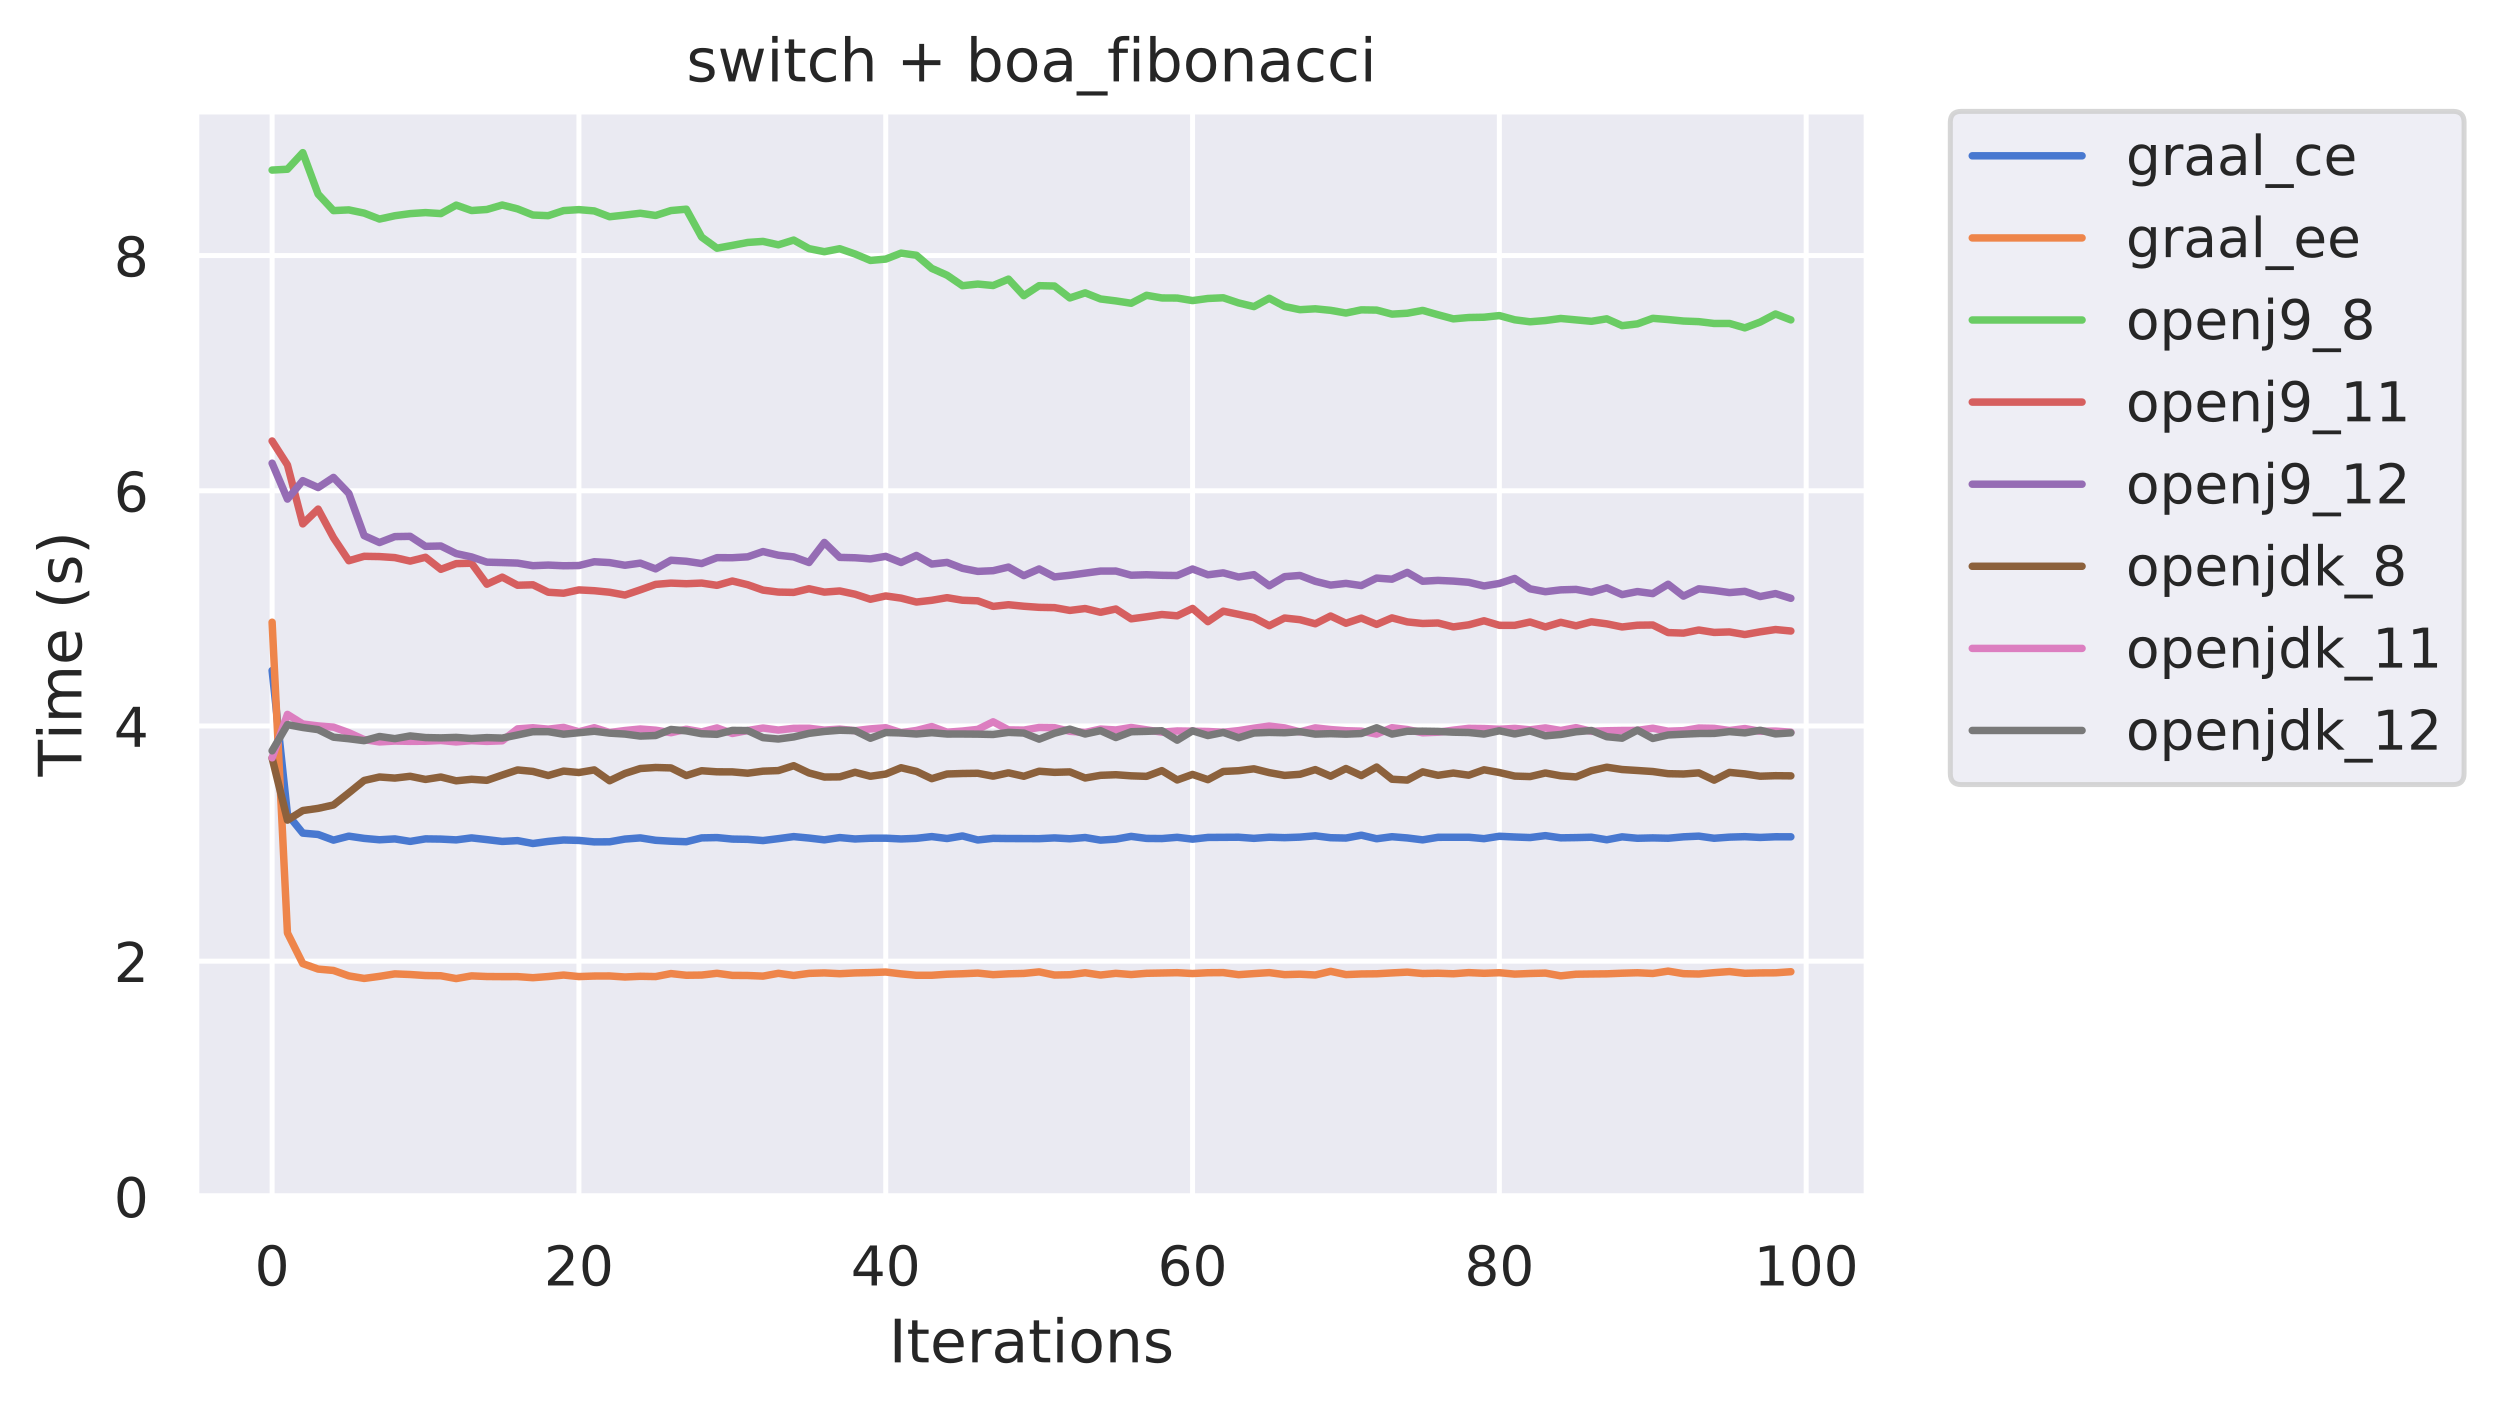 <?xml version="1.0" encoding="utf-8" standalone="no"?>
<!DOCTYPE svg PUBLIC "-//W3C//DTD SVG 1.1//EN"
  "http://www.w3.org/Graphics/SVG/1.1/DTD/svg11.dtd">
<!-- Created with matplotlib (https://matplotlib.org/) -->
<svg height="282.718pt" version="1.1" viewBox="0 0 501.012 282.718" width="501.012pt" xmlns="http://www.w3.org/2000/svg" xmlns:xlink="http://www.w3.org/1999/xlink">
 <defs>
  <style type="text/css">
*{stroke-linecap:butt;stroke-linejoin:round;}
  </style>
 </defs>
 <g id="figure_1">
  <g id="patch_1">
   <path d="M 0 282.718 
L 501.012 282.718 
L 501.012 0 
L 0 0 
z
" style="fill:#ffffff;"/>
  </g>
  <g id="axes_1">
   <g id="patch_2">
    <path d="M 39.312 239.758 
L 374.113 239.758 
L 374.113 22.318 
L 39.312 22.318 
z
" style="fill:#eaeaf2;"/>
   </g>
   <g id="matplotlib.axis_1">
    <g id="xtick_1">
     <g id="line2d_1">
      <path clip-path="url(#p9646525617)" d="M 54.531 239.758 
L 54.531 22.318 
" style="fill:none;stroke:#ffffff;stroke-linecap:round;"/>
     </g>
     <g id="text_1">
      <!-- 0 -->
      <defs>
       <path d="M 31.781 66.406 
Q 24.172 66.406 20.328 58.906 
Q 16.5 51.422 16.5 36.375 
Q 16.5 21.391 20.328 13.891 
Q 24.172 6.391 31.781 6.391 
Q 39.453 6.391 43.281 13.891 
Q 47.125 21.391 47.125 36.375 
Q 47.125 51.422 43.281 58.906 
Q 39.453 66.406 31.781 66.406 
z
M 31.781 74.219 
Q 44.047 74.219 50.516 64.516 
Q 56.984 54.828 56.984 36.375 
Q 56.984 17.969 50.516 8.266 
Q 44.047 -1.422 31.781 -1.422 
Q 19.531 -1.422 13.062 8.266 
Q 6.594 17.969 6.594 36.375 
Q 6.594 54.828 13.062 64.516 
Q 19.531 74.219 31.781 74.219 
z
" id="DejaVuSans-48"/>
      </defs>
      <g style="fill:#262626;" transform="translate(51.031 257.616)scale(0.11 -0.11)">
       <use xlink:href="#DejaVuSans-48"/>
      </g>
     </g>
    </g>
    <g id="xtick_2">
     <g id="line2d_2">
      <path clip-path="url(#p9646525617)" d="M 116.018 239.758 
L 116.018 22.318 
" style="fill:none;stroke:#ffffff;stroke-linecap:round;"/>
     </g>
     <g id="text_2">
      <!-- 20 -->
      <defs>
       <path d="M 19.188 8.297 
L 53.609 8.297 
L 53.609 0 
L 7.328 0 
L 7.328 8.297 
Q 12.938 14.109 22.625 23.891 
Q 32.328 33.688 34.812 36.531 
Q 39.547 41.844 41.422 45.531 
Q 43.312 49.219 43.312 52.781 
Q 43.312 58.594 39.234 62.25 
Q 35.156 65.922 28.609 65.922 
Q 23.969 65.922 18.812 64.312 
Q 13.672 62.703 7.812 59.422 
L 7.812 69.391 
Q 13.766 71.781 18.938 73 
Q 24.125 74.219 28.422 74.219 
Q 39.75 74.219 46.484 68.547 
Q 53.219 62.891 53.219 53.422 
Q 53.219 48.922 51.531 44.891 
Q 49.859 40.875 45.406 35.406 
Q 44.188 33.984 37.641 27.219 
Q 31.109 20.453 19.188 8.297 
z
" id="DejaVuSans-50"/>
      </defs>
      <g style="fill:#262626;" transform="translate(109.02 257.616)scale(0.11 -0.11)">
       <use xlink:href="#DejaVuSans-50"/>
       <use x="63.623" xlink:href="#DejaVuSans-48"/>
      </g>
     </g>
    </g>
    <g id="xtick_3">
     <g id="line2d_3">
      <path clip-path="url(#p9646525617)" d="M 177.506 239.758 
L 177.506 22.318 
" style="fill:none;stroke:#ffffff;stroke-linecap:round;"/>
     </g>
     <g id="text_3">
      <!-- 40 -->
      <defs>
       <path d="M 37.797 64.312 
L 12.891 25.391 
L 37.797 25.391 
z
M 35.203 72.906 
L 47.609 72.906 
L 47.609 25.391 
L 58.016 25.391 
L 58.016 17.188 
L 47.609 17.188 
L 47.609 0 
L 37.797 0 
L 37.797 17.188 
L 4.891 17.188 
L 4.891 26.703 
z
" id="DejaVuSans-52"/>
      </defs>
      <g style="fill:#262626;" transform="translate(170.507 257.616)scale(0.11 -0.11)">
       <use xlink:href="#DejaVuSans-52"/>
       <use x="63.623" xlink:href="#DejaVuSans-48"/>
      </g>
     </g>
    </g>
    <g id="xtick_4">
     <g id="line2d_4">
      <path clip-path="url(#p9646525617)" d="M 238.993 239.758 
L 238.993 22.318 
" style="fill:none;stroke:#ffffff;stroke-linecap:round;"/>
     </g>
     <g id="text_4">
      <!-- 60 -->
      <defs>
       <path d="M 33.016 40.375 
Q 26.375 40.375 22.484 35.828 
Q 18.609 31.297 18.609 23.391 
Q 18.609 15.531 22.484 10.953 
Q 26.375 6.391 33.016 6.391 
Q 39.656 6.391 43.531 10.953 
Q 47.406 15.531 47.406 23.391 
Q 47.406 31.297 43.531 35.828 
Q 39.656 40.375 33.016 40.375 
z
M 52.594 71.297 
L 52.594 62.312 
Q 48.875 64.062 45.094 64.984 
Q 41.312 65.922 37.594 65.922 
Q 27.828 65.922 22.672 59.328 
Q 17.531 52.734 16.797 39.406 
Q 19.672 43.656 24.016 45.922 
Q 28.375 48.188 33.594 48.188 
Q 44.578 48.188 50.953 41.516 
Q 57.328 34.859 57.328 23.391 
Q 57.328 12.156 50.688 5.359 
Q 44.047 -1.422 33.016 -1.422 
Q 20.359 -1.422 13.672 8.266 
Q 6.984 17.969 6.984 36.375 
Q 6.984 53.656 15.188 63.938 
Q 23.391 74.219 37.203 74.219 
Q 40.922 74.219 44.703 73.484 
Q 48.484 72.75 52.594 71.297 
z
" id="DejaVuSans-54"/>
      </defs>
      <g style="fill:#262626;" transform="translate(231.995 257.616)scale(0.11 -0.11)">
       <use xlink:href="#DejaVuSans-54"/>
       <use x="63.623" xlink:href="#DejaVuSans-48"/>
      </g>
     </g>
    </g>
    <g id="xtick_5">
     <g id="line2d_5">
      <path clip-path="url(#p9646525617)" d="M 300.481 239.758 
L 300.481 22.318 
" style="fill:none;stroke:#ffffff;stroke-linecap:round;"/>
     </g>
     <g id="text_5">
      <!-- 80 -->
      <defs>
       <path d="M 31.781 34.625 
Q 24.75 34.625 20.719 30.859 
Q 16.703 27.094 16.703 20.516 
Q 16.703 13.922 20.719 10.156 
Q 24.75 6.391 31.781 6.391 
Q 38.812 6.391 42.859 10.172 
Q 46.922 13.969 46.922 20.516 
Q 46.922 27.094 42.891 30.859 
Q 38.875 34.625 31.781 34.625 
z
M 21.922 38.812 
Q 15.578 40.375 12.031 44.719 
Q 8.5 49.078 8.5 55.328 
Q 8.5 64.062 14.719 69.141 
Q 20.953 74.219 31.781 74.219 
Q 42.672 74.219 48.875 69.141 
Q 55.078 64.062 55.078 55.328 
Q 55.078 49.078 51.531 44.719 
Q 48 40.375 41.703 38.812 
Q 48.828 37.156 52.797 32.312 
Q 56.781 27.484 56.781 20.516 
Q 56.781 9.906 50.312 4.234 
Q 43.844 -1.422 31.781 -1.422 
Q 19.734 -1.422 13.25 4.234 
Q 6.781 9.906 6.781 20.516 
Q 6.781 27.484 10.781 32.312 
Q 14.797 37.156 21.922 38.812 
z
M 18.312 54.391 
Q 18.312 48.734 21.844 45.562 
Q 25.391 42.391 31.781 42.391 
Q 38.141 42.391 41.719 45.562 
Q 45.312 48.734 45.312 54.391 
Q 45.312 60.062 41.719 63.234 
Q 38.141 66.406 31.781 66.406 
Q 25.391 66.406 21.844 63.234 
Q 18.312 60.062 18.312 54.391 
z
" id="DejaVuSans-56"/>
      </defs>
      <g style="fill:#262626;" transform="translate(293.482 257.616)scale(0.11 -0.11)">
       <use xlink:href="#DejaVuSans-56"/>
       <use x="63.623" xlink:href="#DejaVuSans-48"/>
      </g>
     </g>
    </g>
    <g id="xtick_6">
     <g id="line2d_6">
      <path clip-path="url(#p9646525617)" d="M 361.969 239.758 
L 361.969 22.318 
" style="fill:none;stroke:#ffffff;stroke-linecap:round;"/>
     </g>
     <g id="text_6">
      <!-- 100 -->
      <defs>
       <path d="M 12.406 8.297 
L 28.516 8.297 
L 28.516 63.922 
L 10.984 60.406 
L 10.984 69.391 
L 28.422 72.906 
L 38.281 72.906 
L 38.281 8.297 
L 54.391 8.297 
L 54.391 0 
L 12.406 0 
z
" id="DejaVuSans-49"/>
      </defs>
      <g style="fill:#262626;" transform="translate(351.471 257.616)scale(0.11 -0.11)">
       <use xlink:href="#DejaVuSans-49"/>
       <use x="63.623" xlink:href="#DejaVuSans-48"/>
       <use x="127.246" xlink:href="#DejaVuSans-48"/>
      </g>
     </g>
    </g>
    <g id="text_7">
     <!-- Iterations -->
     <defs>
      <path d="M 9.812 72.906 
L 19.672 72.906 
L 19.672 0 
L 9.812 0 
z
" id="DejaVuSans-73"/>
      <path d="M 18.312 70.219 
L 18.312 54.688 
L 36.812 54.688 
L 36.812 47.703 
L 18.312 47.703 
L 18.312 18.016 
Q 18.312 11.328 20.141 9.422 
Q 21.969 7.516 27.594 7.516 
L 36.812 7.516 
L 36.812 0 
L 27.594 0 
Q 17.188 0 13.234 3.875 
Q 9.281 7.766 9.281 18.016 
L 9.281 47.703 
L 2.688 47.703 
L 2.688 54.688 
L 9.281 54.688 
L 9.281 70.219 
z
" id="DejaVuSans-116"/>
      <path d="M 56.203 29.594 
L 56.203 25.203 
L 14.891 25.203 
Q 15.484 15.922 20.484 11.062 
Q 25.484 6.203 34.422 6.203 
Q 39.594 6.203 44.453 7.469 
Q 49.312 8.734 54.109 11.281 
L 54.109 2.781 
Q 49.266 0.734 44.188 -0.344 
Q 39.109 -1.422 33.891 -1.422 
Q 20.797 -1.422 13.156 6.188 
Q 5.516 13.812 5.516 26.812 
Q 5.516 40.234 12.766 48.109 
Q 20.016 56 32.328 56 
Q 43.359 56 49.781 48.891 
Q 56.203 41.797 56.203 29.594 
z
M 47.219 32.234 
Q 47.125 39.594 43.094 43.984 
Q 39.062 48.391 32.422 48.391 
Q 24.906 48.391 20.391 44.141 
Q 15.875 39.891 15.188 32.172 
z
" id="DejaVuSans-101"/>
      <path d="M 41.109 46.297 
Q 39.594 47.172 37.812 47.578 
Q 36.031 48 33.891 48 
Q 26.266 48 22.188 43.047 
Q 18.109 38.094 18.109 28.812 
L 18.109 0 
L 9.078 0 
L 9.078 54.688 
L 18.109 54.688 
L 18.109 46.188 
Q 20.953 51.172 25.484 53.578 
Q 30.031 56 36.531 56 
Q 37.453 56 38.578 55.875 
Q 39.703 55.766 41.062 55.516 
z
" id="DejaVuSans-114"/>
      <path d="M 34.281 27.484 
Q 23.391 27.484 19.188 25 
Q 14.984 22.516 14.984 16.5 
Q 14.984 11.719 18.141 8.906 
Q 21.297 6.109 26.703 6.109 
Q 34.188 6.109 38.703 11.406 
Q 43.219 16.703 43.219 25.484 
L 43.219 27.484 
z
M 52.203 31.203 
L 52.203 0 
L 43.219 0 
L 43.219 8.297 
Q 40.141 3.328 35.547 0.953 
Q 30.953 -1.422 24.312 -1.422 
Q 15.922 -1.422 10.953 3.297 
Q 6 8.016 6 15.922 
Q 6 25.141 12.172 29.828 
Q 18.359 34.516 30.609 34.516 
L 43.219 34.516 
L 43.219 35.406 
Q 43.219 41.609 39.141 45 
Q 35.062 48.391 27.688 48.391 
Q 23 48.391 18.547 47.266 
Q 14.109 46.141 10.016 43.891 
L 10.016 52.203 
Q 14.938 54.109 19.578 55.047 
Q 24.219 56 28.609 56 
Q 40.484 56 46.344 49.844 
Q 52.203 43.703 52.203 31.203 
z
" id="DejaVuSans-97"/>
      <path d="M 9.422 54.688 
L 18.406 54.688 
L 18.406 0 
L 9.422 0 
z
M 9.422 75.984 
L 18.406 75.984 
L 18.406 64.594 
L 9.422 64.594 
z
" id="DejaVuSans-105"/>
      <path d="M 30.609 48.391 
Q 23.391 48.391 19.188 42.75 
Q 14.984 37.109 14.984 27.297 
Q 14.984 17.484 19.156 11.844 
Q 23.344 6.203 30.609 6.203 
Q 37.797 6.203 41.984 11.859 
Q 46.188 17.531 46.188 27.297 
Q 46.188 37.016 41.984 42.703 
Q 37.797 48.391 30.609 48.391 
z
M 30.609 56 
Q 42.328 56 49.016 48.375 
Q 55.719 40.766 55.719 27.297 
Q 55.719 13.875 49.016 6.219 
Q 42.328 -1.422 30.609 -1.422 
Q 18.844 -1.422 12.172 6.219 
Q 5.516 13.875 5.516 27.297 
Q 5.516 40.766 12.172 48.375 
Q 18.844 56 30.609 56 
z
" id="DejaVuSans-111"/>
      <path d="M 54.891 33.016 
L 54.891 0 
L 45.906 0 
L 45.906 32.719 
Q 45.906 40.484 42.875 44.328 
Q 39.844 48.188 33.797 48.188 
Q 26.516 48.188 22.312 43.547 
Q 18.109 38.922 18.109 30.906 
L 18.109 0 
L 9.078 0 
L 9.078 54.688 
L 18.109 54.688 
L 18.109 46.188 
Q 21.344 51.125 25.703 53.562 
Q 30.078 56 35.797 56 
Q 45.219 56 50.047 50.172 
Q 54.891 44.344 54.891 33.016 
z
" id="DejaVuSans-110"/>
      <path d="M 44.281 53.078 
L 44.281 44.578 
Q 40.484 46.531 36.375 47.5 
Q 32.281 48.484 27.875 48.484 
Q 21.188 48.484 17.844 46.438 
Q 14.5 44.391 14.5 40.281 
Q 14.5 37.156 16.891 35.375 
Q 19.281 33.594 26.516 31.984 
L 29.594 31.297 
Q 39.156 29.25 43.188 25.516 
Q 47.219 21.781 47.219 15.094 
Q 47.219 7.469 41.188 3.016 
Q 35.156 -1.422 24.609 -1.422 
Q 20.219 -1.422 15.453 -0.562 
Q 10.688 0.297 5.422 2 
L 5.422 11.281 
Q 10.406 8.688 15.234 7.391 
Q 20.062 6.109 24.812 6.109 
Q 31.156 6.109 34.562 8.281 
Q 37.984 10.453 37.984 14.406 
Q 37.984 18.062 35.516 20.016 
Q 33.062 21.969 24.703 23.781 
L 21.578 24.516 
Q 13.234 26.266 9.516 29.906 
Q 5.812 33.547 5.812 39.891 
Q 5.812 47.609 11.281 51.797 
Q 16.75 56 26.812 56 
Q 31.781 56 36.172 55.266 
Q 40.578 54.547 44.281 53.078 
z
" id="DejaVuSans-115"/>
     </defs>
     <g style="fill:#262626;" transform="translate(178.137 273.022)scale(0.12 -0.12)">
      <use xlink:href="#DejaVuSans-73"/>
      <use x="29.492" xlink:href="#DejaVuSans-116"/>
      <use x="68.701" xlink:href="#DejaVuSans-101"/>
      <use x="130.225" xlink:href="#DejaVuSans-114"/>
      <use x="171.338" xlink:href="#DejaVuSans-97"/>
      <use x="232.617" xlink:href="#DejaVuSans-116"/>
      <use x="271.826" xlink:href="#DejaVuSans-105"/>
      <use x="299.609" xlink:href="#DejaVuSans-111"/>
      <use x="360.791" xlink:href="#DejaVuSans-110"/>
      <use x="424.17" xlink:href="#DejaVuSans-115"/>
     </g>
    </g>
   </g>
   <g id="matplotlib.axis_2">
    <g id="ytick_1">
     <g id="line2d_7">
      <path clip-path="url(#p9646525617)" d="M 39.312 239.758 
L 374.113 239.758 
" style="fill:none;stroke:#ffffff;stroke-linecap:round;"/>
     </g>
     <g id="text_8">
      <!-- 0 -->
      <g style="fill:#262626;" transform="translate(22.814 243.937)scale(0.11 -0.11)">
       <use xlink:href="#DejaVuSans-48"/>
      </g>
     </g>
    </g>
    <g id="ytick_2">
     <g id="line2d_8">
      <path clip-path="url(#p9646525617)" d="M 39.312 192.624 
L 374.113 192.624 
" style="fill:none;stroke:#ffffff;stroke-linecap:round;"/>
     </g>
     <g id="text_9">
      <!-- 2 -->
      <g style="fill:#262626;" transform="translate(22.814 196.803)scale(0.11 -0.11)">
       <use xlink:href="#DejaVuSans-50"/>
      </g>
     </g>
    </g>
    <g id="ytick_3">
     <g id="line2d_9">
      <path clip-path="url(#p9646525617)" d="M 39.312 145.49 
L 374.113 145.49 
" style="fill:none;stroke:#ffffff;stroke-linecap:round;"/>
     </g>
     <g id="text_10">
      <!-- 4 -->
      <g style="fill:#262626;" transform="translate(22.814 149.669)scale(0.11 -0.11)">
       <use xlink:href="#DejaVuSans-52"/>
      </g>
     </g>
    </g>
    <g id="ytick_4">
     <g id="line2d_10">
      <path clip-path="url(#p9646525617)" d="M 39.312 98.355 
L 374.113 98.355 
" style="fill:none;stroke:#ffffff;stroke-linecap:round;"/>
     </g>
     <g id="text_11">
      <!-- 6 -->
      <g style="fill:#262626;" transform="translate(22.814 102.535)scale(0.11 -0.11)">
       <use xlink:href="#DejaVuSans-54"/>
      </g>
     </g>
    </g>
    <g id="ytick_5">
     <g id="line2d_11">
      <path clip-path="url(#p9646525617)" d="M 39.312 51.221 
L 374.113 51.221 
" style="fill:none;stroke:#ffffff;stroke-linecap:round;"/>
     </g>
     <g id="text_12">
      <!-- 8 -->
      <g style="fill:#262626;" transform="translate(22.814 55.4)scale(0.11 -0.11)">
       <use xlink:href="#DejaVuSans-56"/>
      </g>
     </g>
    </g>
    <g id="text_13">
     <!-- Time (s) -->
     <defs>
      <path d="M -0.297 72.906 
L 61.375 72.906 
L 61.375 64.594 
L 35.5 64.594 
L 35.5 0 
L 25.594 0 
L 25.594 64.594 
L -0.297 64.594 
z
" id="DejaVuSans-84"/>
      <path d="M 52 44.188 
Q 55.375 50.25 60.062 53.125 
Q 64.75 56 71.094 56 
Q 79.641 56 84.281 50.016 
Q 88.922 44.047 88.922 33.016 
L 88.922 0 
L 79.891 0 
L 79.891 32.719 
Q 79.891 40.578 77.094 44.375 
Q 74.312 48.188 68.609 48.188 
Q 61.625 48.188 57.562 43.547 
Q 53.516 38.922 53.516 30.906 
L 53.516 0 
L 44.484 0 
L 44.484 32.719 
Q 44.484 40.625 41.703 44.406 
Q 38.922 48.188 33.109 48.188 
Q 26.219 48.188 22.156 43.531 
Q 18.109 38.875 18.109 30.906 
L 18.109 0 
L 9.078 0 
L 9.078 54.688 
L 18.109 54.688 
L 18.109 46.188 
Q 21.188 51.219 25.484 53.609 
Q 29.781 56 35.688 56 
Q 41.656 56 45.828 52.969 
Q 50 49.953 52 44.188 
z
" id="DejaVuSans-109"/>
      <path id="DejaVuSans-32"/>
      <path d="M 31 75.875 
Q 24.469 64.656 21.281 53.656 
Q 18.109 42.672 18.109 31.391 
Q 18.109 20.125 21.312 9.062 
Q 24.516 -2 31 -13.188 
L 23.188 -13.188 
Q 15.875 -1.703 12.234 9.375 
Q 8.594 20.453 8.594 31.391 
Q 8.594 42.281 12.203 53.312 
Q 15.828 64.359 23.188 75.875 
z
" id="DejaVuSans-40"/>
      <path d="M 8.016 75.875 
L 15.828 75.875 
Q 23.141 64.359 26.781 53.312 
Q 30.422 42.281 30.422 31.391 
Q 30.422 20.453 26.781 9.375 
Q 23.141 -1.703 15.828 -13.188 
L 8.016 -13.188 
Q 14.5 -2 17.703 9.062 
Q 20.906 20.125 20.906 31.391 
Q 20.906 42.672 17.703 53.656 
Q 14.5 64.656 8.016 75.875 
z
" id="DejaVuSans-41"/>
     </defs>
     <g style="fill:#262626;" transform="translate(16.318 155.618)rotate(-90)scale(0.12 -0.12)">
      <use xlink:href="#DejaVuSans-84"/>
      <use x="61.037" xlink:href="#DejaVuSans-105"/>
      <use x="88.82" xlink:href="#DejaVuSans-109"/>
      <use x="186.232" xlink:href="#DejaVuSans-101"/>
      <use x="247.756" xlink:href="#DejaVuSans-32"/>
      <use x="279.543" xlink:href="#DejaVuSans-40"/>
      <use x="318.557" xlink:href="#DejaVuSans-115"/>
      <use x="370.656" xlink:href="#DejaVuSans-41"/>
     </g>
    </g>
   </g>
   <g id="line2d_12">
    <path clip-path="url(#p9646525617)" d="M 54.531 134.374 
L 57.605 163.177 
L 60.679 166.959 
L 63.754 167.23 
L 66.828 168.367 
L 69.903 167.57 
L 72.977 168.018 
L 76.051 168.295 
L 79.126 168.122 
L 82.2 168.621 
L 85.274 168.114 
L 88.349 168.159 
L 91.423 168.315 
L 94.498 167.918 
L 97.572 168.262 
L 100.646 168.626 
L 103.721 168.465 
L 106.795 169.039 
L 109.87 168.62 
L 112.944 168.337 
L 116.018 168.423 
L 119.093 168.72 
L 122.167 168.702 
L 125.241 168.154 
L 128.316 167.919 
L 131.39 168.4 
L 134.465 168.58 
L 137.539 168.687 
L 140.613 167.917 
L 143.688 167.855 
L 146.762 168.155 
L 149.836 168.209 
L 152.911 168.452 
L 155.985 168.07 
L 159.06 167.66 
L 162.134 167.951 
L 165.208 168.31 
L 168.283 167.853 
L 171.357 168.136 
L 174.432 167.986 
L 177.506 167.976 
L 180.58 168.131 
L 183.655 168.007 
L 186.729 167.656 
L 189.803 168.044 
L 192.878 167.529 
L 195.952 168.336 
L 199.027 168.008 
L 202.101 168.048 
L 205.175 168.055 
L 208.25 168.072 
L 211.324 167.921 
L 214.398 168.094 
L 217.473 167.841 
L 220.547 168.365 
L 223.622 168.168 
L 226.696 167.616 
L 229.77 168.022 
L 232.845 168.052 
L 235.919 167.799 
L 238.993 168.169 
L 242.068 167.825 
L 245.142 167.804 
L 248.217 167.783 
L 251.291 168.01 
L 254.365 167.782 
L 257.44 167.871 
L 260.514 167.763 
L 263.589 167.5 
L 266.663 167.883 
L 269.737 167.949 
L 272.812 167.375 
L 275.886 168.089 
L 278.96 167.681 
L 282.035 167.93 
L 285.109 168.313 
L 288.184 167.799 
L 291.258 167.791 
L 294.332 167.787 
L 297.407 168.072 
L 300.481 167.591 
L 303.555 167.738 
L 306.63 167.85 
L 309.704 167.465 
L 312.779 167.908 
L 315.853 167.861 
L 318.927 167.782 
L 322.002 168.293 
L 325.076 167.708 
L 328.151 167.995 
L 331.225 167.917 
L 334.299 167.989 
L 337.374 167.704 
L 340.448 167.564 
L 343.522 167.992 
L 346.597 167.765 
L 349.671 167.671 
L 352.746 167.827 
L 355.82 167.693 
L 358.894 167.699 
" style="fill:none;stroke:#4878d0;stroke-linecap:round;stroke-width:1.5;"/>
   </g>
   <g id="line2d_13">
    <path clip-path="url(#p9646525617)" d="M 54.531 124.698 
L 57.605 186.967 
L 60.679 193.112 
L 63.754 194.21 
L 66.828 194.486 
L 69.903 195.57 
L 72.977 196.081 
L 76.051 195.666 
L 79.126 195.171 
L 82.2 195.297 
L 85.274 195.5 
L 88.349 195.548 
L 91.423 196.111 
L 94.498 195.57 
L 97.572 195.699 
L 100.646 195.723 
L 103.721 195.719 
L 106.795 195.936 
L 109.87 195.705 
L 112.944 195.404 
L 116.018 195.711 
L 119.093 195.601 
L 122.167 195.588 
L 125.241 195.795 
L 128.316 195.654 
L 131.39 195.709 
L 134.465 195.109 
L 137.539 195.447 
L 140.613 195.407 
L 143.688 195.053 
L 146.762 195.47 
L 149.836 195.492 
L 152.911 195.62 
L 155.985 195.057 
L 159.06 195.485 
L 162.134 195.069 
L 165.208 194.977 
L 168.283 195.135 
L 171.357 194.979 
L 174.432 194.911 
L 177.506 194.799 
L 180.58 195.168 
L 183.655 195.452 
L 186.729 195.447 
L 189.803 195.237 
L 192.878 195.146 
L 195.952 195.009 
L 199.027 195.326 
L 202.101 195.16 
L 205.175 195.081 
L 208.25 194.765 
L 211.324 195.403 
L 214.398 195.34 
L 217.473 194.945 
L 220.547 195.4 
L 223.622 195.06 
L 226.696 195.302 
L 229.77 195.053 
L 232.845 194.995 
L 235.919 194.93 
L 238.993 195.102 
L 242.068 194.94 
L 245.142 194.914 
L 248.217 195.328 
L 251.291 195.114 
L 254.365 194.916 
L 257.44 195.322 
L 260.514 195.23 
L 263.589 195.392 
L 266.663 194.66 
L 269.737 195.314 
L 272.812 195.185 
L 275.886 195.153 
L 278.96 194.975 
L 282.035 194.818 
L 285.109 195.097 
L 288.184 195.037 
L 291.258 195.148 
L 294.332 194.915 
L 297.407 195.055 
L 300.481 194.935 
L 303.555 195.215 
L 306.63 195.09 
L 309.704 195.01 
L 312.779 195.563 
L 315.853 195.236 
L 318.927 195.192 
L 322.002 195.159 
L 325.076 195.035 
L 328.151 194.943 
L 331.225 195.088 
L 334.299 194.616 
L 337.374 195.129 
L 340.448 195.194 
L 343.522 194.926 
L 346.597 194.705 
L 349.671 195.052 
L 352.746 194.978 
L 355.82 194.957 
L 358.894 194.736 
" style="fill:none;stroke:#ee854a;stroke-linecap:round;stroke-width:1.5;"/>
   </g>
   <g id="line2d_14">
    <path clip-path="url(#p9646525617)" d="M 54.531 34.084 
L 57.605 33.915 
L 60.679 30.594 
L 63.754 38.907 
L 66.828 42.205 
L 69.903 42.062 
L 72.977 42.706 
L 76.051 43.901 
L 79.126 43.23 
L 82.2 42.809 
L 85.274 42.603 
L 88.349 42.804 
L 91.423 41.108 
L 94.498 42.194 
L 97.572 41.981 
L 100.646 41.084 
L 103.721 41.866 
L 106.795 43.091 
L 109.87 43.22 
L 112.944 42.204 
L 116.018 42.008 
L 119.093 42.27 
L 122.167 43.436 
L 125.241 43.097 
L 128.316 42.734 
L 131.39 43.182 
L 134.465 42.197 
L 137.539 41.923 
L 140.613 47.516 
L 143.688 49.739 
L 146.762 49.178 
L 149.836 48.59 
L 152.911 48.379 
L 155.985 49.061 
L 159.06 48.112 
L 162.134 49.83 
L 165.208 50.442 
L 168.283 49.842 
L 171.357 50.905 
L 174.432 52.193 
L 177.506 51.924 
L 180.58 50.729 
L 183.655 51.155 
L 186.729 53.788 
L 189.803 55.161 
L 192.878 57.256 
L 195.952 56.926 
L 199.027 57.218 
L 202.101 55.939 
L 205.175 59.256 
L 208.25 57.25 
L 211.324 57.32 
L 214.398 59.708 
L 217.473 58.688 
L 220.547 59.913 
L 223.622 60.303 
L 226.696 60.773 
L 229.77 59.179 
L 232.845 59.712 
L 235.919 59.731 
L 238.993 60.24 
L 242.068 59.816 
L 245.142 59.675 
L 248.217 60.704 
L 251.291 61.444 
L 254.365 59.773 
L 257.44 61.421 
L 260.514 62.064 
L 263.589 61.886 
L 266.663 62.193 
L 269.737 62.733 
L 272.812 62.094 
L 275.886 62.144 
L 278.96 62.954 
L 282.035 62.773 
L 285.109 62.205 
L 288.184 63.078 
L 291.258 63.903 
L 294.332 63.632 
L 297.407 63.572 
L 300.481 63.245 
L 303.555 64.088 
L 306.63 64.485 
L 309.704 64.237 
L 312.779 63.823 
L 315.853 64.106 
L 318.927 64.391 
L 322.002 63.893 
L 325.076 65.262 
L 328.151 64.907 
L 331.225 63.794 
L 334.299 64.038 
L 337.374 64.337 
L 340.448 64.457 
L 343.522 64.827 
L 346.597 64.82 
L 349.671 65.708 
L 352.746 64.542 
L 355.82 62.926 
L 358.894 64.11 
" style="fill:none;stroke:#6acc64;stroke-linecap:round;stroke-width:1.5;"/>
   </g>
   <g id="line2d_15">
    <path clip-path="url(#p9646525617)" d="M 54.531 88.379 
L 57.605 93.177 
L 60.679 104.987 
L 63.754 102.028 
L 66.828 107.757 
L 69.903 112.368 
L 72.977 111.484 
L 76.051 111.541 
L 79.126 111.745 
L 82.2 112.447 
L 85.274 111.681 
L 88.349 114.094 
L 91.423 112.952 
L 94.498 112.868 
L 97.572 117.076 
L 100.646 115.663 
L 103.721 117.285 
L 106.795 117.194 
L 109.87 118.687 
L 112.944 118.882 
L 116.018 118.218 
L 119.093 118.38 
L 122.167 118.688 
L 125.241 119.25 
L 128.316 118.208 
L 131.39 117.115 
L 134.465 116.857 
L 137.539 116.981 
L 140.613 116.848 
L 143.688 117.306 
L 146.762 116.438 
L 149.836 117.18 
L 152.911 118.264 
L 155.985 118.655 
L 159.06 118.718 
L 162.134 117.986 
L 165.208 118.665 
L 168.283 118.429 
L 171.357 119.084 
L 174.432 120.094 
L 177.506 119.43 
L 180.58 119.867 
L 183.655 120.651 
L 186.729 120.302 
L 189.803 119.775 
L 192.878 120.29 
L 195.952 120.409 
L 199.027 121.525 
L 202.101 121.188 
L 205.175 121.493 
L 208.25 121.714 
L 211.324 121.773 
L 214.398 122.33 
L 217.473 121.952 
L 220.547 122.708 
L 223.622 122.048 
L 226.696 124.015 
L 229.77 123.608 
L 232.845 123.153 
L 235.919 123.412 
L 238.993 121.935 
L 242.068 124.58 
L 245.142 122.482 
L 248.217 123.117 
L 251.291 123.784 
L 254.365 125.395 
L 257.44 123.853 
L 260.514 124.187 
L 263.589 125.008 
L 266.663 123.452 
L 269.737 124.902 
L 272.812 123.874 
L 275.886 125.133 
L 278.96 123.829 
L 282.035 124.635 
L 285.109 124.948 
L 288.184 124.85 
L 291.258 125.634 
L 294.332 125.221 
L 297.407 124.405 
L 300.481 125.314 
L 303.555 125.322 
L 306.63 124.656 
L 309.704 125.639 
L 312.779 124.715 
L 315.853 125.416 
L 318.927 124.61 
L 322.002 125.022 
L 325.076 125.647 
L 328.151 125.293 
L 331.225 125.251 
L 334.299 126.771 
L 337.374 126.879 
L 340.448 126.255 
L 343.522 126.74 
L 346.597 126.641 
L 349.671 127.166 
L 352.746 126.621 
L 355.82 126.16 
L 358.894 126.458 
" style="fill:none;stroke:#d65f5f;stroke-linecap:round;stroke-width:1.5;"/>
   </g>
   <g id="line2d_16">
    <path clip-path="url(#p9646525617)" d="M 54.531 92.827 
L 57.605 100.015 
L 60.679 96.323 
L 63.754 97.707 
L 66.828 95.68 
L 69.903 98.881 
L 72.977 107.345 
L 76.051 108.728 
L 79.126 107.54 
L 82.2 107.485 
L 85.274 109.49 
L 88.349 109.42 
L 91.423 110.941 
L 94.498 111.61 
L 97.572 112.658 
L 100.646 112.74 
L 103.721 112.848 
L 106.795 113.366 
L 109.87 113.243 
L 112.944 113.382 
L 116.018 113.338 
L 119.093 112.575 
L 122.167 112.745 
L 125.241 113.281 
L 128.316 112.854 
L 131.39 114.004 
L 134.465 112.273 
L 137.539 112.48 
L 140.613 112.936 
L 143.688 111.76 
L 146.762 111.772 
L 149.836 111.594 
L 152.911 110.535 
L 155.985 111.269 
L 159.06 111.608 
L 162.134 112.728 
L 165.208 108.71 
L 168.283 111.703 
L 171.357 111.779 
L 174.432 112.004 
L 177.506 111.497 
L 180.58 112.726 
L 183.655 111.313 
L 186.729 113.037 
L 189.803 112.71 
L 192.878 113.895 
L 195.952 114.508 
L 199.027 114.369 
L 202.101 113.647 
L 205.175 115.358 
L 208.25 114.022 
L 211.324 115.615 
L 214.398 115.285 
L 217.473 114.86 
L 220.547 114.447 
L 223.622 114.439 
L 226.696 115.277 
L 229.77 115.18 
L 232.845 115.291 
L 235.919 115.338 
L 238.993 114.033 
L 242.068 115.189 
L 245.142 114.804 
L 248.217 115.637 
L 251.291 115.167 
L 254.365 117.388 
L 257.44 115.565 
L 260.514 115.321 
L 263.589 116.498 
L 266.663 117.257 
L 269.737 116.913 
L 272.812 117.351 
L 275.886 115.849 
L 278.96 116.075 
L 282.035 114.71 
L 285.109 116.484 
L 288.184 116.312 
L 291.258 116.454 
L 294.332 116.696 
L 297.407 117.43 
L 300.481 116.924 
L 303.555 115.926 
L 306.63 118.006 
L 309.704 118.579 
L 312.779 118.209 
L 315.853 118.119 
L 318.927 118.683 
L 322.002 117.794 
L 325.076 119.159 
L 328.151 118.55 
L 331.225 118.96 
L 334.299 117.086 
L 337.374 119.465 
L 340.448 117.997 
L 343.522 118.323 
L 346.597 118.753 
L 349.671 118.504 
L 352.746 119.548 
L 355.82 118.956 
L 358.894 119.902 
" style="fill:none;stroke:#956cb4;stroke-linecap:round;stroke-width:1.5;"/>
   </g>
   <g id="line2d_17">
    <path clip-path="url(#p9646525617)" d="M 54.531 151.915 
L 57.605 164.354 
L 60.679 162.438 
L 63.754 162 
L 66.828 161.323 
L 69.903 158.895 
L 72.977 156.41 
L 76.051 155.713 
L 79.126 155.932 
L 82.2 155.573 
L 85.274 156.2 
L 88.349 155.718 
L 91.423 156.478 
L 94.498 156.173 
L 97.572 156.38 
L 100.646 155.324 
L 103.721 154.301 
L 106.795 154.595 
L 109.87 155.412 
L 112.944 154.529 
L 116.018 154.818 
L 119.093 154.294 
L 122.167 156.465 
L 125.241 155.008 
L 128.316 154.016 
L 131.39 153.809 
L 134.465 153.895 
L 137.539 155.42 
L 140.613 154.458 
L 143.688 154.676 
L 146.762 154.689 
L 149.836 154.953 
L 152.911 154.544 
L 155.985 154.429 
L 159.06 153.45 
L 162.134 154.906 
L 165.208 155.722 
L 168.283 155.687 
L 171.357 154.77 
L 174.432 155.567 
L 177.506 155.124 
L 180.58 153.859 
L 183.655 154.592 
L 186.729 156.048 
L 189.803 155.115 
L 192.878 155.011 
L 195.952 154.966 
L 199.027 155.546 
L 202.101 154.878 
L 205.175 155.567 
L 208.25 154.557 
L 211.324 154.781 
L 214.398 154.69 
L 217.473 155.914 
L 220.547 155.379 
L 223.622 155.258 
L 226.696 155.48 
L 229.77 155.585 
L 232.845 154.439 
L 235.919 156.307 
L 238.993 155.197 
L 242.068 156.249 
L 245.142 154.606 
L 248.217 154.457 
L 251.291 154.075 
L 254.365 154.837 
L 257.44 155.394 
L 260.514 155.172 
L 263.589 154.234 
L 266.663 155.553 
L 269.737 154.019 
L 272.812 155.431 
L 275.886 153.722 
L 278.96 156.161 
L 282.035 156.33 
L 285.109 154.683 
L 288.184 155.373 
L 291.258 154.924 
L 294.332 155.352 
L 297.407 154.267 
L 300.481 154.816 
L 303.555 155.532 
L 306.63 155.628 
L 309.704 154.91 
L 312.779 155.477 
L 315.853 155.697 
L 318.927 154.456 
L 322.002 153.755 
L 325.076 154.215 
L 328.151 154.41 
L 331.225 154.617 
L 334.299 155.048 
L 337.374 155.112 
L 340.448 154.887 
L 343.522 156.342 
L 346.597 154.792 
L 349.671 155.091 
L 352.746 155.557 
L 355.82 155.453 
L 358.894 155.485 
" style="fill:none;stroke:#8c613c;stroke-linecap:round;stroke-width:1.5;"/>
   </g>
   <g id="line2d_18">
    <path clip-path="url(#p9646525617)" d="M 54.531 151.866 
L 57.605 143.168 
L 60.679 145.092 
L 63.754 145.475 
L 66.828 145.72 
L 69.903 146.831 
L 72.977 148.222 
L 76.051 148.685 
L 79.126 148.509 
L 82.2 148.573 
L 85.274 148.545 
L 88.349 148.402 
L 91.423 148.686 
L 94.498 148.432 
L 97.572 148.578 
L 100.646 148.462 
L 103.721 146.073 
L 106.795 145.844 
L 109.87 146.127 
L 112.944 145.772 
L 116.018 146.659 
L 119.093 145.835 
L 122.167 146.804 
L 125.241 146.401 
L 128.316 146.097 
L 131.39 146.333 
L 134.465 146.841 
L 137.539 146.146 
L 140.613 146.683 
L 143.688 145.883 
L 146.762 146.993 
L 149.836 146.403 
L 152.911 145.897 
L 155.985 146.307 
L 159.06 145.961 
L 162.134 145.946 
L 165.208 146.316 
L 168.283 146.12 
L 171.357 146.433 
L 174.432 146.074 
L 177.506 145.839 
L 180.58 146.831 
L 183.655 146.39 
L 186.729 145.607 
L 189.803 146.742 
L 192.878 146.505 
L 195.952 146.17 
L 199.027 144.654 
L 202.101 146.272 
L 205.175 146.319 
L 208.25 145.786 
L 211.324 145.827 
L 214.398 146.558 
L 217.473 146.798 
L 220.547 146.112 
L 223.622 146.288 
L 226.696 145.788 
L 229.77 146.261 
L 232.845 146.731 
L 235.919 146.488 
L 238.993 146.538 
L 242.068 146.593 
L 245.142 146.748 
L 248.217 146.423 
L 251.291 145.935 
L 254.365 145.503 
L 257.44 145.874 
L 260.514 146.673 
L 263.589 145.866 
L 266.663 146.206 
L 269.737 146.439 
L 272.812 146.528 
L 275.886 147.112 
L 278.96 145.835 
L 282.035 146.205 
L 285.109 146.86 
L 288.184 146.739 
L 291.258 146.325 
L 294.332 145.964 
L 297.407 146.003 
L 300.481 146.152 
L 303.555 145.969 
L 306.63 146.265 
L 309.704 145.873 
L 312.779 146.393 
L 315.853 145.822 
L 318.927 146.563 
L 322.002 146.45 
L 325.076 146.393 
L 328.151 146.379 
L 331.225 145.939 
L 334.299 146.537 
L 337.374 146.426 
L 340.448 145.9 
L 343.522 145.963 
L 346.597 146.402 
L 349.671 146.004 
L 352.746 146.552 
L 355.82 146.52 
L 358.894 146.734 
" style="fill:none;stroke:#dc7ec0;stroke-linecap:round;stroke-width:1.5;"/>
   </g>
   <g id="line2d_19">
    <path clip-path="url(#p9646525617)" d="M 54.531 150.468 
L 57.605 145.219 
L 60.679 145.791 
L 63.754 146.221 
L 66.828 147.736 
L 69.903 148.045 
L 72.977 148.432 
L 76.051 147.597 
L 79.126 148.031 
L 82.2 147.484 
L 85.274 147.813 
L 88.349 147.875 
L 91.423 147.779 
L 94.498 147.999 
L 97.572 147.821 
L 100.646 147.917 
L 103.721 147.286 
L 106.795 146.636 
L 109.87 146.627 
L 112.944 147.142 
L 116.018 146.84 
L 119.093 146.542 
L 122.167 146.924 
L 125.241 147.11 
L 128.316 147.515 
L 131.39 147.399 
L 134.465 146.19 
L 137.539 146.469 
L 140.613 147.036 
L 143.688 147.165 
L 146.762 146.377 
L 149.836 146.409 
L 152.911 147.831 
L 155.985 148.104 
L 159.06 147.687 
L 162.134 146.967 
L 165.208 146.586 
L 168.283 146.342 
L 171.357 146.428 
L 174.432 147.95 
L 177.506 146.799 
L 180.58 146.884 
L 183.655 147.097 
L 186.729 146.834 
L 189.803 147.103 
L 192.878 147.099 
L 195.952 147.126 
L 199.027 147.194 
L 202.101 146.772 
L 205.175 146.906 
L 208.25 148.132 
L 211.324 146.939 
L 214.398 146.124 
L 217.473 147.097 
L 220.547 146.432 
L 223.622 147.803 
L 226.696 146.644 
L 229.77 146.562 
L 232.845 146.444 
L 235.919 148.334 
L 238.993 146.457 
L 242.068 147.406 
L 245.142 146.783 
L 248.217 147.849 
L 251.291 146.896 
L 254.365 146.775 
L 257.44 146.845 
L 260.514 146.625 
L 263.589 147.122 
L 266.663 147.025 
L 269.737 147.131 
L 272.812 147.001 
L 275.886 145.856 
L 278.96 147.115 
L 282.035 146.545 
L 285.109 146.53 
L 288.184 146.581 
L 291.258 146.735 
L 294.332 146.797 
L 297.407 147.111 
L 300.481 146.448 
L 303.555 147.088 
L 306.63 146.484 
L 309.704 147.466 
L 312.779 147.192 
L 315.853 146.647 
L 318.927 146.396 
L 322.002 147.64 
L 325.076 147.935 
L 328.151 146.319 
L 331.225 147.989 
L 334.299 147.288 
L 337.374 147.132 
L 340.448 146.995 
L 343.522 146.979 
L 346.597 146.62 
L 349.671 146.874 
L 352.746 146.347 
L 355.82 147.079 
L 358.894 146.868 
" style="fill:none;stroke:#797979;stroke-linecap:round;stroke-width:1.5;"/>
   </g>
   <g id="patch_3">
    <path d="M 39.312 239.758 
L 39.312 22.318 
" style="fill:none;stroke:#ffffff;stroke-linecap:square;stroke-linejoin:miter;stroke-width:1.25;"/>
   </g>
   <g id="patch_4">
    <path d="M 374.113 239.758 
L 374.113 22.318 
" style="fill:none;stroke:#ffffff;stroke-linecap:square;stroke-linejoin:miter;stroke-width:1.25;"/>
   </g>
   <g id="patch_5">
    <path d="M 39.312 239.758 
L 374.113 239.758 
" style="fill:none;stroke:#ffffff;stroke-linecap:square;stroke-linejoin:miter;stroke-width:1.25;"/>
   </g>
   <g id="patch_6">
    <path d="M 39.312 22.318 
L 374.113 22.318 
" style="fill:none;stroke:#ffffff;stroke-linecap:square;stroke-linejoin:miter;stroke-width:1.25;"/>
   </g>
   <g id="text_14">
    <!-- switch + boa_fibonacci -->
    <defs>
     <path d="M 4.203 54.688 
L 13.188 54.688 
L 24.422 12.016 
L 35.594 54.688 
L 46.188 54.688 
L 57.422 12.016 
L 68.609 54.688 
L 77.594 54.688 
L 63.281 0 
L 52.688 0 
L 40.922 44.828 
L 29.109 0 
L 18.5 0 
z
" id="DejaVuSans-119"/>
     <path d="M 48.781 52.594 
L 48.781 44.188 
Q 44.969 46.297 41.141 47.344 
Q 37.312 48.391 33.406 48.391 
Q 24.656 48.391 19.812 42.844 
Q 14.984 37.312 14.984 27.297 
Q 14.984 17.281 19.812 11.734 
Q 24.656 6.203 33.406 6.203 
Q 37.312 6.203 41.141 7.25 
Q 44.969 8.297 48.781 10.406 
L 48.781 2.094 
Q 45.016 0.344 40.984 -0.531 
Q 36.969 -1.422 32.422 -1.422 
Q 20.062 -1.422 12.781 6.344 
Q 5.516 14.109 5.516 27.297 
Q 5.516 40.672 12.859 48.328 
Q 20.219 56 33.016 56 
Q 37.156 56 41.109 55.141 
Q 45.062 54.297 48.781 52.594 
z
" id="DejaVuSans-99"/>
     <path d="M 54.891 33.016 
L 54.891 0 
L 45.906 0 
L 45.906 32.719 
Q 45.906 40.484 42.875 44.328 
Q 39.844 48.188 33.797 48.188 
Q 26.516 48.188 22.312 43.547 
Q 18.109 38.922 18.109 30.906 
L 18.109 0 
L 9.078 0 
L 9.078 75.984 
L 18.109 75.984 
L 18.109 46.188 
Q 21.344 51.125 25.703 53.562 
Q 30.078 56 35.797 56 
Q 45.219 56 50.047 50.172 
Q 54.891 44.344 54.891 33.016 
z
" id="DejaVuSans-104"/>
     <path d="M 46 62.703 
L 46 35.5 
L 73.188 35.5 
L 73.188 27.203 
L 46 27.203 
L 46 0 
L 37.797 0 
L 37.797 27.203 
L 10.594 27.203 
L 10.594 35.5 
L 37.797 35.5 
L 37.797 62.703 
z
" id="DejaVuSans-43"/>
     <path d="M 48.688 27.297 
Q 48.688 37.203 44.609 42.844 
Q 40.531 48.484 33.406 48.484 
Q 26.266 48.484 22.188 42.844 
Q 18.109 37.203 18.109 27.297 
Q 18.109 17.391 22.188 11.75 
Q 26.266 6.109 33.406 6.109 
Q 40.531 6.109 44.609 11.75 
Q 48.688 17.391 48.688 27.297 
z
M 18.109 46.391 
Q 20.953 51.266 25.266 53.625 
Q 29.594 56 35.594 56 
Q 45.562 56 51.781 48.094 
Q 58.016 40.188 58.016 27.297 
Q 58.016 14.406 51.781 6.484 
Q 45.562 -1.422 35.594 -1.422 
Q 29.594 -1.422 25.266 0.953 
Q 20.953 3.328 18.109 8.203 
L 18.109 0 
L 9.078 0 
L 9.078 75.984 
L 18.109 75.984 
z
" id="DejaVuSans-98"/>
     <path d="M 50.984 -16.609 
L 50.984 -23.578 
L -0.984 -23.578 
L -0.984 -16.609 
z
" id="DejaVuSans-95"/>
     <path d="M 37.109 75.984 
L 37.109 68.5 
L 28.516 68.5 
Q 23.688 68.5 21.797 66.547 
Q 19.922 64.594 19.922 59.516 
L 19.922 54.688 
L 34.719 54.688 
L 34.719 47.703 
L 19.922 47.703 
L 19.922 0 
L 10.891 0 
L 10.891 47.703 
L 2.297 47.703 
L 2.297 54.688 
L 10.891 54.688 
L 10.891 58.5 
Q 10.891 67.625 15.141 71.797 
Q 19.391 75.984 28.609 75.984 
z
" id="DejaVuSans-102"/>
    </defs>
    <g style="fill:#262626;" transform="translate(137.557 16.318)scale(0.12 -0.12)">
     <use xlink:href="#DejaVuSans-115"/>
     <use x="52.1" xlink:href="#DejaVuSans-119"/>
     <use x="133.887" xlink:href="#DejaVuSans-105"/>
     <use x="161.67" xlink:href="#DejaVuSans-116"/>
     <use x="200.879" xlink:href="#DejaVuSans-99"/>
     <use x="255.859" xlink:href="#DejaVuSans-104"/>
     <use x="319.238" xlink:href="#DejaVuSans-32"/>
     <use x="351.025" xlink:href="#DejaVuSans-43"/>
     <use x="434.814" xlink:href="#DejaVuSans-32"/>
     <use x="466.602" xlink:href="#DejaVuSans-98"/>
     <use x="530.078" xlink:href="#DejaVuSans-111"/>
     <use x="591.26" xlink:href="#DejaVuSans-97"/>
     <use x="652.539" xlink:href="#DejaVuSans-95"/>
     <use x="702.539" xlink:href="#DejaVuSans-102"/>
     <use x="737.744" xlink:href="#DejaVuSans-105"/>
     <use x="765.527" xlink:href="#DejaVuSans-98"/>
     <use x="829.004" xlink:href="#DejaVuSans-111"/>
     <use x="890.186" xlink:href="#DejaVuSans-110"/>
     <use x="953.564" xlink:href="#DejaVuSans-97"/>
     <use x="1014.844" xlink:href="#DejaVuSans-99"/>
     <use x="1069.824" xlink:href="#DejaVuSans-99"/>
     <use x="1124.805" xlink:href="#DejaVuSans-105"/>
    </g>
   </g>
   <g id="legend_1">
    <g id="patch_7">
     <path d="M 393.053 157.233 
L 491.613 157.233 
Q 493.812 157.233 493.812 155.033 
L 493.812 24.518 
Q 493.812 22.318 491.613 22.318 
L 393.053 22.318 
Q 390.853 22.318 390.853 24.518 
L 390.853 155.033 
Q 390.853 157.233 393.053 157.233 
z
" style="fill:#eaeaf2;opacity:0.8;stroke:#cccccc;stroke-linejoin:miter;"/>
    </g>
    <g id="line2d_20">
     <path d="M 395.252 31.226 
L 417.252 31.226 
" style="fill:none;stroke:#4878d0;stroke-linecap:round;stroke-width:1.5;"/>
    </g>
    <g id="line2d_21"/>
    <g id="text_15">
     <!-- graal_ce -->
     <defs>
      <path d="M 45.406 27.984 
Q 45.406 37.75 41.375 43.109 
Q 37.359 48.484 30.078 48.484 
Q 22.859 48.484 18.828 43.109 
Q 14.797 37.75 14.797 27.984 
Q 14.797 18.266 18.828 12.891 
Q 22.859 7.516 30.078 7.516 
Q 37.359 7.516 41.375 12.891 
Q 45.406 18.266 45.406 27.984 
z
M 54.391 6.781 
Q 54.391 -7.172 48.188 -13.984 
Q 42 -20.797 29.203 -20.797 
Q 24.469 -20.797 20.266 -20.094 
Q 16.062 -19.391 12.109 -17.922 
L 12.109 -9.188 
Q 16.062 -11.328 19.922 -12.344 
Q 23.781 -13.375 27.781 -13.375 
Q 36.625 -13.375 41.016 -8.766 
Q 45.406 -4.156 45.406 5.172 
L 45.406 9.625 
Q 42.625 4.781 38.281 2.391 
Q 33.938 0 27.875 0 
Q 17.828 0 11.672 7.656 
Q 5.516 15.328 5.516 27.984 
Q 5.516 40.672 11.672 48.328 
Q 17.828 56 27.875 56 
Q 33.938 56 38.281 53.609 
Q 42.625 51.219 45.406 46.391 
L 45.406 54.688 
L 54.391 54.688 
z
" id="DejaVuSans-103"/>
      <path d="M 9.422 75.984 
L 18.406 75.984 
L 18.406 0 
L 9.422 0 
z
" id="DejaVuSans-108"/>
     </defs>
     <g style="fill:#262626;" transform="translate(426.053 35.076)scale(0.11 -0.11)">
      <use xlink:href="#DejaVuSans-103"/>
      <use x="63.477" xlink:href="#DejaVuSans-114"/>
      <use x="104.59" xlink:href="#DejaVuSans-97"/>
      <use x="165.869" xlink:href="#DejaVuSans-97"/>
      <use x="227.148" xlink:href="#DejaVuSans-108"/>
      <use x="254.932" xlink:href="#DejaVuSans-95"/>
      <use x="304.932" xlink:href="#DejaVuSans-99"/>
      <use x="359.912" xlink:href="#DejaVuSans-101"/>
     </g>
    </g>
    <g id="line2d_22">
     <path d="M 395.252 47.678 
L 417.252 47.678 
" style="fill:none;stroke:#ee854a;stroke-linecap:round;stroke-width:1.5;"/>
    </g>
    <g id="line2d_23"/>
    <g id="text_16">
     <!-- graal_ee -->
     <g style="fill:#262626;" transform="translate(426.053 51.528)scale(0.11 -0.11)">
      <use xlink:href="#DejaVuSans-103"/>
      <use x="63.477" xlink:href="#DejaVuSans-114"/>
      <use x="104.59" xlink:href="#DejaVuSans-97"/>
      <use x="165.869" xlink:href="#DejaVuSans-97"/>
      <use x="227.148" xlink:href="#DejaVuSans-108"/>
      <use x="254.932" xlink:href="#DejaVuSans-95"/>
      <use x="304.932" xlink:href="#DejaVuSans-101"/>
      <use x="366.455" xlink:href="#DejaVuSans-101"/>
     </g>
    </g>
    <g id="line2d_24">
     <path d="M 395.252 64.13 
L 417.252 64.13 
" style="fill:none;stroke:#6acc64;stroke-linecap:round;stroke-width:1.5;"/>
    </g>
    <g id="line2d_25"/>
    <g id="text_17">
     <!-- openj9_8 -->
     <defs>
      <path d="M 18.109 8.203 
L 18.109 -20.797 
L 9.078 -20.797 
L 9.078 54.688 
L 18.109 54.688 
L 18.109 46.391 
Q 20.953 51.266 25.266 53.625 
Q 29.594 56 35.594 56 
Q 45.562 56 51.781 48.094 
Q 58.016 40.188 58.016 27.297 
Q 58.016 14.406 51.781 6.484 
Q 45.562 -1.422 35.594 -1.422 
Q 29.594 -1.422 25.266 0.953 
Q 20.953 3.328 18.109 8.203 
z
M 48.688 27.297 
Q 48.688 37.203 44.609 42.844 
Q 40.531 48.484 33.406 48.484 
Q 26.266 48.484 22.188 42.844 
Q 18.109 37.203 18.109 27.297 
Q 18.109 17.391 22.188 11.75 
Q 26.266 6.109 33.406 6.109 
Q 40.531 6.109 44.609 11.75 
Q 48.688 17.391 48.688 27.297 
z
" id="DejaVuSans-112"/>
      <path d="M 9.422 54.688 
L 18.406 54.688 
L 18.406 -0.984 
Q 18.406 -11.422 14.422 -16.109 
Q 10.453 -20.797 1.609 -20.797 
L -1.812 -20.797 
L -1.812 -13.188 
L 0.594 -13.188 
Q 5.719 -13.188 7.562 -10.812 
Q 9.422 -8.453 9.422 -0.984 
z
M 9.422 75.984 
L 18.406 75.984 
L 18.406 64.594 
L 9.422 64.594 
z
" id="DejaVuSans-106"/>
      <path d="M 10.984 1.516 
L 10.984 10.5 
Q 14.703 8.734 18.5 7.812 
Q 22.312 6.891 25.984 6.891 
Q 35.75 6.891 40.891 13.453 
Q 46.047 20.016 46.781 33.406 
Q 43.953 29.203 39.594 26.953 
Q 35.25 24.703 29.984 24.703 
Q 19.047 24.703 12.672 31.312 
Q 6.297 37.938 6.297 49.422 
Q 6.297 60.641 12.938 67.422 
Q 19.578 74.219 30.609 74.219 
Q 43.266 74.219 49.922 64.516 
Q 56.594 54.828 56.594 36.375 
Q 56.594 19.141 48.406 8.859 
Q 40.234 -1.422 26.422 -1.422 
Q 22.703 -1.422 18.891 -0.688 
Q 15.094 0.047 10.984 1.516 
z
M 30.609 32.422 
Q 37.25 32.422 41.125 36.953 
Q 45.016 41.5 45.016 49.422 
Q 45.016 57.281 41.125 61.844 
Q 37.25 66.406 30.609 66.406 
Q 23.969 66.406 20.094 61.844 
Q 16.219 57.281 16.219 49.422 
Q 16.219 41.5 20.094 36.953 
Q 23.969 32.422 30.609 32.422 
z
" id="DejaVuSans-57"/>
     </defs>
     <g style="fill:#262626;" transform="translate(426.053 67.98)scale(0.11 -0.11)">
      <use xlink:href="#DejaVuSans-111"/>
      <use x="61.182" xlink:href="#DejaVuSans-112"/>
      <use x="124.658" xlink:href="#DejaVuSans-101"/>
      <use x="186.182" xlink:href="#DejaVuSans-110"/>
      <use x="249.561" xlink:href="#DejaVuSans-106"/>
      <use x="277.344" xlink:href="#DejaVuSans-57"/>
      <use x="340.967" xlink:href="#DejaVuSans-95"/>
      <use x="390.967" xlink:href="#DejaVuSans-56"/>
     </g>
    </g>
    <g id="line2d_26">
     <path d="M 395.252 80.582 
L 417.252 80.582 
" style="fill:none;stroke:#d65f5f;stroke-linecap:round;stroke-width:1.5;"/>
    </g>
    <g id="line2d_27"/>
    <g id="text_18">
     <!-- openj9_11 -->
     <g style="fill:#262626;" transform="translate(426.053 84.432)scale(0.11 -0.11)">
      <use xlink:href="#DejaVuSans-111"/>
      <use x="61.182" xlink:href="#DejaVuSans-112"/>
      <use x="124.658" xlink:href="#DejaVuSans-101"/>
      <use x="186.182" xlink:href="#DejaVuSans-110"/>
      <use x="249.561" xlink:href="#DejaVuSans-106"/>
      <use x="277.344" xlink:href="#DejaVuSans-57"/>
      <use x="340.967" xlink:href="#DejaVuSans-95"/>
      <use x="390.967" xlink:href="#DejaVuSans-49"/>
      <use x="454.59" xlink:href="#DejaVuSans-49"/>
     </g>
    </g>
    <g id="line2d_28">
     <path d="M 395.252 97.034 
L 417.252 97.034 
" style="fill:none;stroke:#956cb4;stroke-linecap:round;stroke-width:1.5;"/>
    </g>
    <g id="line2d_29"/>
    <g id="text_19">
     <!-- openj9_12 -->
     <g style="fill:#262626;" transform="translate(426.053 100.884)scale(0.11 -0.11)">
      <use xlink:href="#DejaVuSans-111"/>
      <use x="61.182" xlink:href="#DejaVuSans-112"/>
      <use x="124.658" xlink:href="#DejaVuSans-101"/>
      <use x="186.182" xlink:href="#DejaVuSans-110"/>
      <use x="249.561" xlink:href="#DejaVuSans-106"/>
      <use x="277.344" xlink:href="#DejaVuSans-57"/>
      <use x="340.967" xlink:href="#DejaVuSans-95"/>
      <use x="390.967" xlink:href="#DejaVuSans-49"/>
      <use x="454.59" xlink:href="#DejaVuSans-50"/>
     </g>
    </g>
    <g id="line2d_30">
     <path d="M 395.252 113.486 
L 417.252 113.486 
" style="fill:none;stroke:#8c613c;stroke-linecap:round;stroke-width:1.5;"/>
    </g>
    <g id="line2d_31"/>
    <g id="text_20">
     <!-- openjdk_8 -->
     <defs>
      <path d="M 45.406 46.391 
L 45.406 75.984 
L 54.391 75.984 
L 54.391 0 
L 45.406 0 
L 45.406 8.203 
Q 42.578 3.328 38.25 0.953 
Q 33.938 -1.422 27.875 -1.422 
Q 17.969 -1.422 11.734 6.484 
Q 5.516 14.406 5.516 27.297 
Q 5.516 40.188 11.734 48.094 
Q 17.969 56 27.875 56 
Q 33.938 56 38.25 53.625 
Q 42.578 51.266 45.406 46.391 
z
M 14.797 27.297 
Q 14.797 17.391 18.875 11.75 
Q 22.953 6.109 30.078 6.109 
Q 37.203 6.109 41.297 11.75 
Q 45.406 17.391 45.406 27.297 
Q 45.406 37.203 41.297 42.844 
Q 37.203 48.484 30.078 48.484 
Q 22.953 48.484 18.875 42.844 
Q 14.797 37.203 14.797 27.297 
z
" id="DejaVuSans-100"/>
      <path d="M 9.078 75.984 
L 18.109 75.984 
L 18.109 31.109 
L 44.922 54.688 
L 56.391 54.688 
L 27.391 29.109 
L 57.625 0 
L 45.906 0 
L 18.109 26.703 
L 18.109 0 
L 9.078 0 
z
" id="DejaVuSans-107"/>
     </defs>
     <g style="fill:#262626;" transform="translate(426.053 117.336)scale(0.11 -0.11)">
      <use xlink:href="#DejaVuSans-111"/>
      <use x="61.182" xlink:href="#DejaVuSans-112"/>
      <use x="124.658" xlink:href="#DejaVuSans-101"/>
      <use x="186.182" xlink:href="#DejaVuSans-110"/>
      <use x="249.561" xlink:href="#DejaVuSans-106"/>
      <use x="277.344" xlink:href="#DejaVuSans-100"/>
      <use x="340.82" xlink:href="#DejaVuSans-107"/>
      <use x="398.73" xlink:href="#DejaVuSans-95"/>
      <use x="448.73" xlink:href="#DejaVuSans-56"/>
     </g>
    </g>
    <g id="line2d_32">
     <path d="M 395.252 129.938 
L 417.252 129.938 
" style="fill:none;stroke:#dc7ec0;stroke-linecap:round;stroke-width:1.5;"/>
    </g>
    <g id="line2d_33"/>
    <g id="text_21">
     <!-- openjdk_11 -->
     <g style="fill:#262626;" transform="translate(426.053 133.788)scale(0.11 -0.11)">
      <use xlink:href="#DejaVuSans-111"/>
      <use x="61.182" xlink:href="#DejaVuSans-112"/>
      <use x="124.658" xlink:href="#DejaVuSans-101"/>
      <use x="186.182" xlink:href="#DejaVuSans-110"/>
      <use x="249.561" xlink:href="#DejaVuSans-106"/>
      <use x="277.344" xlink:href="#DejaVuSans-100"/>
      <use x="340.82" xlink:href="#DejaVuSans-107"/>
      <use x="398.73" xlink:href="#DejaVuSans-95"/>
      <use x="448.73" xlink:href="#DejaVuSans-49"/>
      <use x="512.354" xlink:href="#DejaVuSans-49"/>
     </g>
    </g>
    <g id="line2d_34">
     <path d="M 395.252 146.39 
L 417.252 146.39 
" style="fill:none;stroke:#797979;stroke-linecap:round;stroke-width:1.5;"/>
    </g>
    <g id="line2d_35"/>
    <g id="text_22">
     <!-- openjdk_12 -->
     <g style="fill:#262626;" transform="translate(426.053 150.24)scale(0.11 -0.11)">
      <use xlink:href="#DejaVuSans-111"/>
      <use x="61.182" xlink:href="#DejaVuSans-112"/>
      <use x="124.658" xlink:href="#DejaVuSans-101"/>
      <use x="186.182" xlink:href="#DejaVuSans-110"/>
      <use x="249.561" xlink:href="#DejaVuSans-106"/>
      <use x="277.344" xlink:href="#DejaVuSans-100"/>
      <use x="340.82" xlink:href="#DejaVuSans-107"/>
      <use x="398.73" xlink:href="#DejaVuSans-95"/>
      <use x="448.73" xlink:href="#DejaVuSans-49"/>
      <use x="512.354" xlink:href="#DejaVuSans-50"/>
     </g>
    </g>
   </g>
  </g>
 </g>
 <defs>
  <clipPath id="p9646525617">
   <rect height="217.44" width="334.8" x="39.312" y="22.318"/>
  </clipPath>
 </defs>
</svg>

